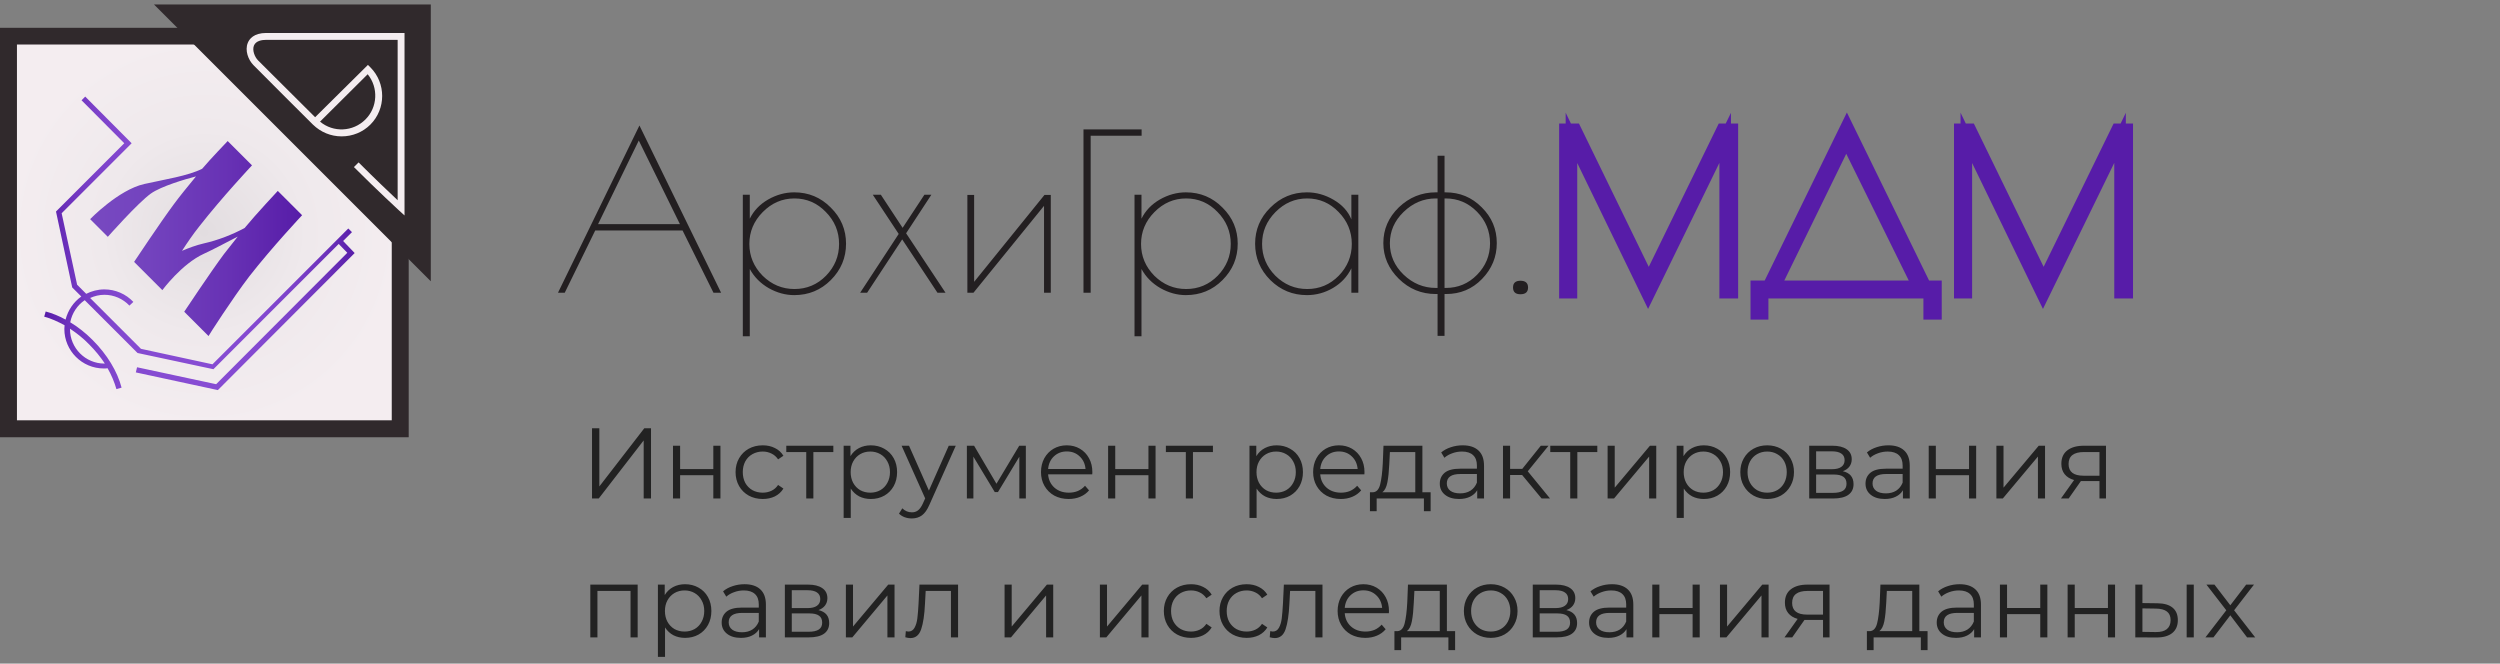 <svg width="324" height="86" viewBox="0 0 324 86" fill="none" xmlns="http://www.w3.org/2000/svg">
<rect x="0" y="0" width="324" height="86" fill="#808080" stroke="none"/>
<path d="M82.871 16.264L93.453 37.937H92.465L88.458 29.866H77.142L73.191 37.937H72.316L82.871 16.264ZM82.786 18.211L77.509 29.048H88.12L82.786 18.211ZM96.27 43.581V25.238H97.173V28.342C97.681 27.308 98.471 26.48 99.544 25.859C100.635 25.238 101.764 24.928 102.93 24.928C104.793 24.928 106.373 25.586 107.671 26.903C108.988 28.201 109.647 29.763 109.647 31.587C109.647 33.412 108.988 34.983 107.671 36.3C106.373 37.598 104.793 38.247 102.93 38.247C101.801 38.247 100.701 37.946 99.628 37.344C98.556 36.724 97.738 35.896 97.173 34.861V43.581H96.27ZM97.117 31.616C97.117 33.196 97.691 34.569 98.838 35.736C100.005 36.883 101.378 37.457 102.958 37.457C104.558 37.457 105.922 36.883 107.05 35.736C108.179 34.569 108.744 33.196 108.744 31.616C108.744 30.017 108.17 28.634 107.022 27.467C105.893 26.301 104.539 25.718 102.958 25.718C101.378 25.718 100.005 26.31 98.838 27.496C97.691 28.662 97.117 30.035 97.117 31.616ZM117.432 30.233L122.539 37.937H121.495L116.924 31.023L112.38 37.937H111.477L116.472 30.318L113.114 25.238H114.158L116.98 29.527L119.802 25.238H120.705L117.432 30.233ZM136.18 25.266V37.937H135.306V26.677L126.162 37.937H125.372V25.266H126.247V36.526L135.362 25.266H136.18ZM147.954 17.59H141.35V37.937H140.419V16.772H147.954V17.59ZM147.033 43.581V25.238H147.936V28.342C148.444 27.308 149.234 26.48 150.307 25.859C151.398 25.238 152.527 24.928 153.693 24.928C155.556 24.928 157.136 25.586 158.434 26.903C159.751 28.201 160.409 29.763 160.409 31.587C160.409 33.412 159.751 34.983 158.434 36.3C157.136 37.598 155.556 38.247 153.693 38.247C152.564 38.247 151.464 37.946 150.391 37.344C149.319 36.724 148.501 35.896 147.936 34.861V43.581H147.033ZM147.88 31.616C147.88 33.196 148.454 34.569 149.601 35.736C150.768 36.883 152.141 37.457 153.721 37.457C155.32 37.457 156.684 36.883 157.813 35.736C158.942 34.569 159.506 33.196 159.506 31.616C159.506 30.017 158.933 28.634 157.785 27.467C156.656 26.301 155.302 25.718 153.721 25.718C152.141 25.718 150.768 26.31 149.601 27.496C148.454 28.662 147.88 30.035 147.88 31.616ZM176.04 25.238V37.937H175.137V34.776C174.61 35.849 173.82 36.695 172.766 37.316C171.713 37.937 170.584 38.247 169.38 38.247C167.536 38.247 165.956 37.598 164.639 36.3C163.322 34.983 162.663 33.412 162.663 31.587C162.663 29.763 163.322 28.201 164.639 26.903C165.956 25.586 167.536 24.928 169.38 24.928C170.584 24.928 171.731 25.247 172.823 25.887C173.933 26.527 174.704 27.373 175.137 28.427V25.238H176.04ZM163.566 31.616C163.566 33.196 164.14 34.569 165.288 35.736C166.454 36.883 167.828 37.457 169.408 37.457C171.007 37.457 172.371 36.883 173.5 35.736C174.629 34.569 175.193 33.196 175.193 31.616C175.193 30.017 174.619 28.634 173.472 27.467C172.343 26.301 170.988 25.718 169.408 25.718C167.828 25.718 166.454 26.31 165.288 27.496C164.14 28.662 163.566 30.035 163.566 31.616ZM186.308 20.187H187.211V24.928H187.352C189.196 24.928 190.757 25.577 192.037 26.875C193.335 28.154 193.984 29.697 193.984 31.503C193.984 33.29 193.344 34.842 192.065 36.159C190.804 37.457 189.252 38.106 187.409 38.106H187.211V43.525H186.308V38.106H186.082C184.22 38.106 182.621 37.448 181.285 36.131C179.949 34.814 179.281 33.271 179.281 31.503C179.281 29.716 179.949 28.173 181.285 26.875C182.639 25.577 184.238 24.928 186.082 24.928H186.308V20.187ZM186.308 25.718H186.082C184.502 25.718 183.11 26.301 181.906 27.467C180.72 28.615 180.128 29.97 180.128 31.531C180.128 33.093 180.72 34.447 181.906 35.595C183.11 36.742 184.502 37.316 186.082 37.316H186.308V25.718ZM187.211 25.718V37.316H187.38C188.961 37.316 190.306 36.752 191.416 35.623C192.545 34.475 193.109 33.111 193.109 31.531C193.109 29.951 192.545 28.587 191.416 27.439C190.287 26.292 188.932 25.718 187.352 25.718H187.211ZM197.048 38.135C196.408 38.135 196.089 37.843 196.089 37.26C196.089 36.676 196.408 36.385 197.048 36.385C197.707 36.385 198.036 36.676 198.036 37.26C198.036 37.843 197.707 38.135 197.048 38.135Z" fill="#231F21"/>
<path d="M224.514 16.764V37.929H223.583V17.865L213.593 38.325L203.659 17.865V37.929H202.813V16.764H204.167L213.677 36.293L223.216 16.764H224.514ZM227.617 40.667V37.111H229.169L239.356 16.285L249.544 37.111H250.898V40.667H250.023V37.929H228.435V40.667H227.617ZM239.271 18.232L230.044 37.111H248.584L239.271 18.232ZM275.69 16.764V37.929H274.759V17.865L264.769 38.325L254.836 17.865V37.929H253.989V16.764H255.344L264.854 36.293L274.392 16.764H275.69Z" fill="#571CA8"/>
<path d="M224.514 16.764H225.264V16.014H224.514V16.764ZM224.514 37.929V38.679H225.264V37.929H224.514ZM223.583 37.929H222.833V38.679H223.583V37.929ZM223.583 17.865H224.333V14.62L222.909 17.536L223.583 17.865ZM213.593 38.325L212.918 38.652L213.591 40.038L214.267 38.654L213.593 38.325ZM203.659 17.865L204.334 17.538L202.909 14.603V17.865H203.659ZM203.659 37.929V38.679H204.409V37.929H203.659ZM202.813 37.929H202.063V38.679H202.813V37.929ZM202.813 16.764V16.014H202.063V16.764H202.813ZM204.167 16.764L204.842 16.436L204.636 16.014H204.167V16.764ZM213.677 36.293L213.003 36.621L213.676 38.004L214.351 36.622L213.677 36.293ZM223.216 16.764V16.014H222.747L222.542 16.435L223.216 16.764ZM223.764 16.764V37.929H225.264V16.764H223.764ZM224.514 37.179H223.583V38.679H224.514V37.179ZM224.333 37.929V17.865H222.833V37.929H224.333ZM222.909 17.536L212.919 37.995L214.267 38.654L224.257 18.194L222.909 17.536ZM214.268 37.997L204.334 17.538L202.985 18.193L212.918 38.652L214.268 37.997ZM202.909 17.865V37.929H204.409V17.865H202.909ZM203.659 37.179H202.813V38.679H203.659V37.179ZM203.563 37.929V16.764H202.063V37.929H203.563ZM202.813 17.514H204.167V16.014H202.813V17.514ZM203.493 17.093L213.003 36.621L214.352 35.964L204.842 16.436L203.493 17.093ZM214.351 36.622L223.89 17.094L222.542 16.435L213.004 35.964L214.351 36.622ZM223.216 17.514H224.514V16.014H223.216V17.514ZM227.617 40.667H226.867V41.417H227.617V40.667ZM227.617 37.111V36.361H226.867V37.111H227.617ZM229.169 37.111V37.861H229.637L229.842 37.441L229.169 37.111ZM239.356 16.285L240.03 15.955L239.356 14.578L238.682 15.955L239.356 16.285ZM249.544 37.111L248.87 37.441L249.076 37.861H249.544V37.111ZM250.898 37.111H251.648V36.361H250.898V37.111ZM250.898 40.667V41.417H251.648V40.667H250.898ZM250.023 40.667H249.273V41.417H250.023V40.667ZM250.023 37.929H250.773V37.179H250.023V37.929ZM228.435 37.929V37.179H227.685V37.929H228.435ZM228.435 40.667V41.417H229.185V40.667H228.435ZM239.271 18.232L239.944 17.9L239.268 16.53L238.598 17.902L239.271 18.232ZM230.044 37.111L229.37 36.782L228.842 37.861H230.044V37.111ZM248.584 37.111V37.861H249.79L249.257 36.779L248.584 37.111ZM228.367 40.667V37.111H226.867V40.667H228.367ZM227.617 37.861H229.169V36.361H227.617V37.861ZM229.842 37.441L240.03 16.614L238.682 15.955L228.495 36.782L229.842 37.441ZM238.682 16.614L248.87 37.441L250.217 36.782L240.03 15.955L238.682 16.614ZM249.544 37.861H250.898V36.361H249.544V37.861ZM250.148 37.111V40.667H251.648V37.111H250.148ZM250.898 39.917H250.023V41.417H250.898V39.917ZM250.773 40.667V37.929H249.273V40.667H250.773ZM250.023 37.179H228.435V38.679H250.023V37.179ZM227.685 37.929V40.667H229.185V37.929H227.685ZM228.435 39.917H227.617V41.417H228.435V39.917ZM238.598 17.902L229.37 36.782L230.717 37.44L239.945 18.561L238.598 17.902ZM230.044 37.861H248.584V36.361H230.044V37.861ZM249.257 36.779L239.944 17.9L238.599 18.564L247.911 37.443L249.257 36.779ZM275.69 16.764H276.44V16.014H275.69V16.764ZM275.69 37.929V38.679H276.44V37.929H275.69ZM274.759 37.929H274.009V38.679H274.759V37.929ZM274.759 17.865H275.509V14.62L274.085 17.536L274.759 17.865ZM264.769 38.325L264.094 38.652L264.767 40.038L265.443 38.654L264.769 38.325ZM254.836 17.865L255.51 17.538L254.086 14.603V17.865H254.836ZM254.836 37.929V38.679H255.586V37.929H254.836ZM253.989 37.929H253.239V38.679H253.989V37.929ZM253.989 16.764V16.014H253.239V16.764H253.989ZM255.344 16.764L256.018 16.436L255.813 16.014H255.344V16.764ZM264.854 36.293L264.18 36.621L264.853 38.004L265.528 36.622L264.854 36.293ZM274.392 16.764V16.014H273.924L273.718 16.435L274.392 16.764ZM274.94 16.764V37.929H276.44V16.764H274.94ZM275.69 37.179H274.759V38.679H275.69V37.179ZM275.509 37.929V17.865H274.009V37.929H275.509ZM274.085 17.536L264.095 37.995L265.443 38.654L275.433 18.194L274.085 17.536ZM265.444 37.997L255.51 17.538L254.161 18.193L264.094 38.652L265.444 37.997ZM254.086 17.865V37.929H255.586V17.865H254.086ZM254.836 37.179H253.989V38.679H254.836V37.179ZM254.739 37.929V16.764H253.239V37.929H254.739ZM253.989 17.514H255.344V16.014H253.989V17.514ZM254.669 17.093L264.18 36.621L265.528 35.964L256.018 16.436L254.669 17.093ZM265.528 36.622L275.066 17.094L273.718 16.435L264.18 35.964L265.528 36.622ZM274.392 17.514H275.69V16.014H274.392V17.514Z" fill="#571CA8"/>
<path d="M51.853 4.687H1.082V55.553H51.853V4.687Z" fill="url(#paint0_radial)"/>
<path d="M50.771 5.769V54.471H2.196V5.769H50.771ZM52.968 3.604H0V56.667H52.968V3.604Z" fill="#30292C"/>
<path d="M19.958 0.581L55.832 36.455V0.581H19.958Z" fill="#30292C"/>
<path d="M52.426 27.924L51.694 27.255C51.663 27.223 48.989 24.772 45.869 21.653L46.474 21.048C48.607 23.181 50.517 24.995 51.535 25.95V5.164H34.505C33.932 5.164 33.168 5.292 32.914 5.896C32.659 6.501 33.009 7.392 33.455 7.838C34.251 8.634 39.471 13.822 40.84 15.191L47.684 8.411L48.002 8.729C50.039 10.767 50.039 14.109 48.002 16.146C47.015 17.133 45.678 17.674 44.278 17.674C42.877 17.674 41.572 17.133 40.553 16.146C40.49 16.082 33.741 9.366 32.85 8.443C32.182 7.774 31.704 6.533 32.118 5.546C32.309 5.069 32.882 4.273 34.505 4.273H52.426V27.924ZM41.476 15.764C43.195 17.197 45.742 17.101 47.365 15.478C48.957 13.886 49.052 11.339 47.652 9.621L41.476 15.764Z" fill="#F4EDF0"/>
<path d="M32.309 35.818C35.237 32.062 39.153 27.892 39.153 27.892L36.001 24.741C36.001 24.741 33.168 27.765 31.704 29.547C30.113 30.407 28.235 31.139 26.388 31.552C25.433 31.775 24.478 32.126 23.587 32.508C24.287 31.425 25.051 30.311 25.815 29.356C28.744 25.6 32.659 21.43 32.659 21.43L29.508 18.279C29.508 18.279 27.216 20.666 26.197 21.876C24.351 22.799 21.391 23.244 18.685 23.849C15.343 24.613 11.682 28.401 11.682 28.401L13.974 30.693C13.974 30.693 17.826 26.332 19.544 25.091C20.881 24.136 24.033 23.213 25.401 22.863C24.351 24.136 23.237 25.505 22.537 26.459C20.85 28.72 17.38 33.94 17.38 33.94L18.749 35.309L20.499 37.059L21.041 37.6C21.041 37.6 23.555 34.194 26.42 32.889C27.407 32.444 29.221 31.489 30.813 30.661C30.144 31.489 29.508 32.316 29.03 32.921C27.343 35.181 23.874 40.402 23.874 40.402L27.025 43.553C26.993 43.553 30.113 38.683 32.309 35.818Z" fill="url(#paint1_linear)"/>
<path d="M44.468 31.234L45.614 30.088L45.137 29.611L27.534 47.214L18.271 45.208L11.682 38.619C12.255 38.364 12.86 38.205 13.528 38.205C14.77 38.205 15.916 38.715 16.775 39.606L17.284 39.128C16.329 38.11 14.961 37.505 13.528 37.505C12.669 37.505 11.873 37.728 11.173 38.078L9.995 36.9L7.99 27.637L17.061 18.565L11.045 12.517L10.568 12.995L16.107 18.565L7.257 27.415L9.358 37.25L10.536 38.428C9.549 39.128 8.817 40.179 8.499 41.42C7.639 40.943 6.78 40.593 5.92 40.37L5.729 41.038C6.589 41.261 7.48 41.675 8.371 42.152C8.371 42.312 8.34 42.471 8.34 42.63C8.34 45.463 10.632 47.755 13.464 47.755C13.624 47.755 13.783 47.755 13.942 47.723C14.451 48.614 14.833 49.537 15.088 50.429L15.756 50.238C15.215 48.137 13.878 45.94 12 44.062C11.109 43.171 10.122 42.375 9.104 41.77C9.326 40.593 10.027 39.542 10.982 38.906L17.762 45.686L17.825 45.749L27.661 47.85L43.895 31.616L45.01 32.762L28.012 49.792L17.762 47.596L17.603 48.264L28.234 50.556L45.964 32.794L44.468 31.234ZM11.555 44.635C12.35 45.431 13.019 46.259 13.592 47.118C13.56 47.118 13.56 47.118 13.528 47.118C11.077 47.118 9.072 45.113 9.072 42.662C9.072 42.63 9.072 42.63 9.072 42.598C9.931 43.171 10.791 43.84 11.555 44.635Z" fill="url(#paint2_linear)"/>
<path d="M76.726 55.504H77.675V63.044L83.499 55.504H84.37V64.604H83.421V57.077L77.597 64.604H76.726V55.504ZM87.22 57.766H88.143V60.795H92.446V57.766H93.369V64.604H92.446V61.588H88.143V64.604H87.22V57.766ZM98.852 64.669C98.176 64.669 97.57 64.521 97.032 64.227C96.504 63.932 96.088 63.52 95.784 62.992C95.481 62.454 95.329 61.852 95.329 61.185C95.329 60.517 95.481 59.919 95.784 59.391C96.088 58.862 96.504 58.45 97.032 58.156C97.57 57.861 98.176 57.714 98.852 57.714C99.442 57.714 99.966 57.831 100.425 58.065C100.893 58.29 101.262 58.624 101.53 59.066L100.841 59.534C100.616 59.196 100.33 58.944 99.983 58.78C99.636 58.606 99.26 58.52 98.852 58.52C98.358 58.52 97.912 58.632 97.513 58.858C97.123 59.074 96.816 59.386 96.59 59.794C96.374 60.201 96.265 60.665 96.265 61.185C96.265 61.713 96.374 62.181 96.59 62.589C96.816 62.987 97.123 63.299 97.513 63.525C97.912 63.741 98.358 63.85 98.852 63.85C99.26 63.85 99.636 63.767 99.983 63.603C100.33 63.438 100.616 63.187 100.841 62.849L101.53 63.317C101.262 63.759 100.893 64.097 100.425 64.331C99.957 64.556 99.433 64.669 98.852 64.669ZM108 58.585H105.413V64.604H104.49V58.585H101.903V57.766H108V58.585ZM112.858 57.714C113.499 57.714 114.08 57.861 114.6 58.156C115.12 58.442 115.527 58.849 115.822 59.378C116.117 59.906 116.264 60.509 116.264 61.185C116.264 61.869 116.117 62.476 115.822 63.005C115.527 63.533 115.12 63.945 114.6 64.24C114.089 64.526 113.508 64.669 112.858 64.669C112.303 64.669 111.801 64.556 111.35 64.331C110.908 64.097 110.544 63.759 110.258 63.317V67.126H109.335V57.766H110.219V59.118C110.496 58.667 110.86 58.32 111.311 58.078C111.77 57.835 112.286 57.714 112.858 57.714ZM112.793 63.85C113.27 63.85 113.703 63.741 114.093 63.525C114.483 63.299 114.786 62.983 115.003 62.576C115.228 62.168 115.341 61.705 115.341 61.185C115.341 60.665 115.228 60.205 115.003 59.807C114.786 59.399 114.483 59.083 114.093 58.858C113.703 58.632 113.27 58.52 112.793 58.52C112.308 58.52 111.87 58.632 111.48 58.858C111.099 59.083 110.795 59.399 110.57 59.807C110.353 60.205 110.245 60.665 110.245 61.185C110.245 61.705 110.353 62.168 110.57 62.576C110.795 62.983 111.099 63.299 111.48 63.525C111.87 63.741 112.308 63.85 112.793 63.85ZM123.868 57.766L120.449 65.423C120.171 66.064 119.851 66.519 119.487 66.788C119.123 67.056 118.685 67.191 118.174 67.191C117.844 67.191 117.537 67.139 117.251 67.035C116.965 66.931 116.718 66.775 116.51 66.567L116.939 65.878C117.285 66.224 117.701 66.398 118.187 66.398C118.499 66.398 118.763 66.311 118.98 66.138C119.205 65.964 119.413 65.67 119.604 65.254L119.903 64.591L116.848 57.766H117.81L120.384 63.577L122.958 57.766H123.868ZM132.95 57.766V64.604H132.105V59.196L129.336 63.772H128.92L126.151 59.183V64.604H125.306V57.766H126.242L129.141 62.693L132.092 57.766H132.95ZM141.556 61.471H135.836C135.888 62.181 136.161 62.758 136.655 63.2C137.149 63.633 137.773 63.85 138.527 63.85C138.952 63.85 139.342 63.776 139.697 63.629C140.053 63.473 140.36 63.247 140.62 62.953L141.14 63.551C140.837 63.915 140.456 64.192 139.996 64.383C139.546 64.573 139.047 64.669 138.501 64.669C137.799 64.669 137.175 64.521 136.629 64.227C136.092 63.923 135.672 63.507 135.368 62.979C135.065 62.45 134.913 61.852 134.913 61.185C134.913 60.517 135.056 59.919 135.342 59.391C135.637 58.862 136.036 58.45 136.538 58.156C137.05 57.861 137.622 57.714 138.254 57.714C138.887 57.714 139.455 57.861 139.957 58.156C140.46 58.45 140.854 58.862 141.14 59.391C141.426 59.911 141.569 60.509 141.569 61.185L141.556 61.471ZM138.254 58.507C137.596 58.507 137.041 58.719 136.59 59.144C136.148 59.56 135.897 60.106 135.836 60.782H140.685C140.625 60.106 140.369 59.56 139.918 59.144C139.476 58.719 138.922 58.507 138.254 58.507ZM143.612 57.766H144.535V60.795H148.838V57.766H149.761V64.604H148.838V61.588H144.535V64.604H143.612V57.766ZM157.195 58.585H154.608V64.604H153.685V58.585H151.098V57.766H157.195V58.585ZM165.455 57.714C166.096 57.714 166.677 57.861 167.197 58.156C167.717 58.442 168.124 58.849 168.419 59.378C168.713 59.906 168.861 60.509 168.861 61.185C168.861 61.869 168.713 62.476 168.419 63.005C168.124 63.533 167.717 63.945 167.197 64.24C166.685 64.526 166.105 64.669 165.455 64.669C164.9 64.669 164.397 64.556 163.947 64.331C163.505 64.097 163.141 63.759 162.855 63.317V67.126H161.932V57.766H162.816V59.118C163.093 58.667 163.457 58.32 163.908 58.078C164.367 57.835 164.883 57.714 165.455 57.714ZM165.39 63.85C165.866 63.85 166.3 63.741 166.69 63.525C167.08 63.299 167.383 62.983 167.6 62.576C167.825 62.168 167.938 61.705 167.938 61.185C167.938 60.665 167.825 60.205 167.6 59.807C167.383 59.399 167.08 59.083 166.69 58.858C166.3 58.632 165.866 58.52 165.39 58.52C164.904 58.52 164.467 58.632 164.077 58.858C163.695 59.083 163.392 59.399 163.167 59.807C162.95 60.205 162.842 60.665 162.842 61.185C162.842 61.705 162.95 62.168 163.167 62.576C163.392 62.983 163.695 63.299 164.077 63.525C164.467 63.741 164.904 63.85 165.39 63.85ZM176.824 61.471H171.104C171.156 62.181 171.429 62.758 171.923 63.2C172.417 63.633 173.041 63.85 173.795 63.85C174.219 63.85 174.609 63.776 174.965 63.629C175.32 63.473 175.628 63.247 175.888 62.953L176.408 63.551C176.104 63.915 175.723 64.192 175.264 64.383C174.813 64.573 174.315 64.669 173.769 64.669C173.067 64.669 172.443 64.521 171.897 64.227C171.359 63.923 170.939 63.507 170.636 62.979C170.332 62.45 170.181 61.852 170.181 61.185C170.181 60.517 170.324 59.919 170.61 59.391C170.904 58.862 171.303 58.45 171.806 58.156C172.317 57.861 172.889 57.714 173.522 57.714C174.154 57.714 174.722 57.861 175.225 58.156C175.727 58.45 176.122 58.862 176.408 59.391C176.694 59.911 176.837 60.509 176.837 61.185L176.824 61.471ZM173.522 58.507C172.863 58.507 172.308 58.719 171.858 59.144C171.416 59.56 171.164 60.106 171.104 60.782H175.953C175.892 60.106 175.636 59.56 175.186 59.144C174.744 58.719 174.189 58.507 173.522 58.507ZM185.409 63.798V66.255H184.538V64.604H178.415V66.255H177.544V63.798H177.934C178.394 63.772 178.706 63.434 178.87 62.784C179.035 62.134 179.148 61.224 179.208 60.054L179.299 57.766H184.343V63.798H185.409ZM180.053 60.106C180.01 61.076 179.928 61.878 179.806 62.511C179.685 63.135 179.468 63.564 179.156 63.798H183.42V58.585H180.131L180.053 60.106ZM189.561 57.714C190.454 57.714 191.138 57.939 191.615 58.39C192.092 58.832 192.33 59.49 192.33 60.366V64.604H191.446V63.538C191.238 63.893 190.93 64.17 190.523 64.37C190.124 64.569 189.648 64.669 189.093 64.669C188.33 64.669 187.724 64.487 187.273 64.123C186.822 63.759 186.597 63.278 186.597 62.68C186.597 62.099 186.805 61.631 187.221 61.276C187.646 60.92 188.317 60.743 189.236 60.743H191.407V60.327C191.407 59.737 191.242 59.291 190.913 58.988C190.584 58.676 190.103 58.52 189.47 58.52C189.037 58.52 188.621 58.593 188.222 58.741C187.823 58.879 187.481 59.074 187.195 59.326L186.779 58.637C187.126 58.342 187.542 58.117 188.027 57.961C188.512 57.796 189.024 57.714 189.561 57.714ZM189.236 63.941C189.756 63.941 190.202 63.824 190.575 63.59C190.948 63.347 191.225 63 191.407 62.55V61.432H189.262C188.092 61.432 187.507 61.839 187.507 62.654C187.507 63.052 187.659 63.369 187.962 63.603C188.265 63.828 188.69 63.941 189.236 63.941ZM197.27 61.562H195.71V64.604H194.787V57.766H195.71V60.769H197.283L199.688 57.766H200.689L197.998 61.081L200.884 64.604H199.792L197.27 61.562ZM207.011 58.585H204.424V64.604H203.501V58.585H200.914V57.766H207.011V58.585ZM208.346 57.766H209.269V63.2L213.832 57.766H214.651V64.604H213.728V59.17L209.178 64.604H208.346V57.766ZM220.819 57.714C221.46 57.714 222.041 57.861 222.561 58.156C223.081 58.442 223.488 58.849 223.783 59.378C224.078 59.906 224.225 60.509 224.225 61.185C224.225 61.869 224.078 62.476 223.783 63.005C223.488 63.533 223.081 63.945 222.561 64.24C222.05 64.526 221.469 64.669 220.819 64.669C220.264 64.669 219.762 64.556 219.311 64.331C218.869 64.097 218.505 63.759 218.219 63.317V67.126H217.296V57.766H218.18V59.118C218.457 58.667 218.821 58.32 219.272 58.078C219.731 57.835 220.247 57.714 220.819 57.714ZM220.754 63.85C221.231 63.85 221.664 63.741 222.054 63.525C222.444 63.299 222.747 62.983 222.964 62.576C223.189 62.168 223.302 61.705 223.302 61.185C223.302 60.665 223.189 60.205 222.964 59.807C222.747 59.399 222.444 59.083 222.054 58.858C221.664 58.632 221.231 58.52 220.754 58.52C220.269 58.52 219.831 58.632 219.441 58.858C219.06 59.083 218.756 59.399 218.531 59.807C218.314 60.205 218.206 60.665 218.206 61.185C218.206 61.705 218.314 62.168 218.531 62.576C218.756 62.983 219.06 63.299 219.441 63.525C219.831 63.741 220.269 63.85 220.754 63.85ZM229.029 64.669C228.37 64.669 227.777 64.521 227.248 64.227C226.719 63.923 226.303 63.507 226 62.979C225.697 62.45 225.545 61.852 225.545 61.185C225.545 60.517 225.697 59.919 226 59.391C226.303 58.862 226.719 58.45 227.248 58.156C227.777 57.861 228.37 57.714 229.029 57.714C229.688 57.714 230.281 57.861 230.81 58.156C231.339 58.45 231.75 58.862 232.045 59.391C232.348 59.919 232.5 60.517 232.5 61.185C232.5 61.852 232.348 62.45 232.045 62.979C231.75 63.507 231.339 63.923 230.81 64.227C230.281 64.521 229.688 64.669 229.029 64.669ZM229.029 63.85C229.514 63.85 229.948 63.741 230.329 63.525C230.719 63.299 231.022 62.983 231.239 62.576C231.456 62.168 231.564 61.705 231.564 61.185C231.564 60.665 231.456 60.201 231.239 59.794C231.022 59.386 230.719 59.074 230.329 58.858C229.948 58.632 229.514 58.52 229.029 58.52C228.544 58.52 228.106 58.632 227.716 58.858C227.335 59.074 227.031 59.386 226.806 59.794C226.589 60.201 226.481 60.665 226.481 61.185C226.481 61.705 226.589 62.168 226.806 62.576C227.031 62.983 227.335 63.299 227.716 63.525C228.106 63.741 228.544 63.85 229.029 63.85ZM238.828 61.068C239.755 61.284 240.219 61.843 240.219 62.745C240.219 63.343 239.998 63.802 239.556 64.123C239.114 64.443 238.455 64.604 237.58 64.604H234.473V57.766H237.489C238.269 57.766 238.88 57.917 239.322 58.221C239.764 58.524 239.985 58.957 239.985 59.521C239.985 59.893 239.881 60.214 239.673 60.483C239.473 60.743 239.192 60.938 238.828 61.068ZM235.37 60.808H237.424C237.952 60.808 238.355 60.708 238.633 60.509C238.919 60.309 239.062 60.019 239.062 59.638C239.062 59.256 238.919 58.97 238.633 58.78C238.355 58.589 237.952 58.494 237.424 58.494H235.37V60.808ZM237.541 63.876C238.13 63.876 238.572 63.78 238.867 63.59C239.161 63.399 239.309 63.1 239.309 62.693C239.309 62.285 239.174 61.986 238.906 61.796C238.637 61.596 238.212 61.497 237.632 61.497H235.37V63.876H237.541ZM244.735 57.714C245.628 57.714 246.312 57.939 246.789 58.39C247.266 58.832 247.504 59.49 247.504 60.366V64.604H246.62V63.538C246.412 63.893 246.104 64.17 245.697 64.37C245.298 64.569 244.822 64.669 244.267 64.669C243.504 64.669 242.898 64.487 242.447 64.123C241.996 63.759 241.771 63.278 241.771 62.68C241.771 62.099 241.979 61.631 242.395 61.276C242.82 60.92 243.491 60.743 244.41 60.743H246.581V60.327C246.581 59.737 246.416 59.291 246.087 58.988C245.758 58.676 245.277 58.52 244.644 58.52C244.211 58.52 243.795 58.593 243.396 58.741C242.997 58.879 242.655 59.074 242.369 59.326L241.953 58.637C242.3 58.342 242.716 58.117 243.201 57.961C243.686 57.796 244.198 57.714 244.735 57.714ZM244.41 63.941C244.93 63.941 245.376 63.824 245.749 63.59C246.122 63.347 246.399 63 246.581 62.55V61.432H244.436C243.266 61.432 242.681 61.839 242.681 62.654C242.681 63.052 242.833 63.369 243.136 63.603C243.439 63.828 243.864 63.941 244.41 63.941ZM249.961 57.766H250.884V60.795H255.187V57.766H256.11V64.604H255.187V61.588H250.884V64.604H249.961V57.766ZM258.733 57.766H259.656V63.2L264.219 57.766H265.038V64.604H264.115V59.17L259.565 64.604H258.733V57.766ZM272.936 57.766V64.604H272.091V62.342H269.946H269.686L268.1 64.604H267.099L268.802 62.212C268.273 62.064 267.866 61.813 267.58 61.458C267.294 61.102 267.151 60.652 267.151 60.106C267.151 59.343 267.411 58.762 267.931 58.364C268.451 57.965 269.161 57.766 270.063 57.766H272.936ZM268.087 60.132C268.087 61.146 268.732 61.653 270.024 61.653H272.091V58.585H270.089C268.754 58.585 268.087 59.1 268.087 60.132ZM82.641 75.766V82.604H81.718V76.585H77.428V82.604H76.505V75.766H82.641ZM88.788 75.714C89.429 75.714 90.01 75.861 90.53 76.156C91.05 76.442 91.457 76.849 91.752 77.378C92.046 77.906 92.194 78.509 92.194 79.185C92.194 79.869 92.046 80.476 91.752 81.005C91.457 81.533 91.05 81.945 90.53 82.24C90.018 82.526 89.438 82.669 88.788 82.669C88.233 82.669 87.73 82.556 87.28 82.331C86.838 82.097 86.474 81.759 86.188 81.317V85.126H85.265V75.766H86.149V77.118C86.426 76.667 86.79 76.32 87.241 76.078C87.7 75.835 88.216 75.714 88.788 75.714ZM88.723 81.85C89.199 81.85 89.633 81.741 90.023 81.525C90.413 81.299 90.716 80.983 90.933 80.576C91.158 80.168 91.271 79.705 91.271 79.185C91.271 78.665 91.158 78.205 90.933 77.807C90.716 77.399 90.413 77.083 90.023 76.858C89.633 76.632 89.199 76.52 88.723 76.52C88.237 76.52 87.8 76.632 87.41 76.858C87.028 77.083 86.725 77.399 86.5 77.807C86.283 78.205 86.175 78.665 86.175 79.185C86.175 79.705 86.283 80.168 86.5 80.576C86.725 80.983 87.028 81.299 87.41 81.525C87.8 81.741 88.237 81.85 88.723 81.85ZM96.492 75.714C97.384 75.714 98.069 75.939 98.546 76.39C99.022 76.832 99.261 77.49 99.261 78.366V82.604H98.377V81.538C98.169 81.893 97.861 82.17 97.454 82.37C97.055 82.569 96.578 82.669 96.024 82.669C95.261 82.669 94.654 82.487 94.204 82.123C93.753 81.759 93.528 81.278 93.528 80.68C93.528 80.099 93.736 79.631 94.152 79.276C94.576 78.92 95.248 78.743 96.167 78.743H98.338V78.327C98.338 77.737 98.173 77.291 97.844 76.988C97.514 76.676 97.033 76.52 96.401 76.52C95.967 76.52 95.551 76.593 95.153 76.741C94.754 76.879 94.412 77.074 94.126 77.326L93.71 76.637C94.056 76.342 94.472 76.117 94.958 75.961C95.443 75.796 95.954 75.714 96.492 75.714ZM96.167 81.941C96.687 81.941 97.133 81.824 97.506 81.59C97.878 81.347 98.156 81 98.338 80.55V79.432H96.193C95.023 79.432 94.438 79.839 94.438 80.654C94.438 81.052 94.589 81.369 94.893 81.603C95.196 81.828 95.621 81.941 96.167 81.941ZM106.073 79.068C107 79.284 107.464 79.843 107.464 80.745C107.464 81.343 107.243 81.802 106.801 82.123C106.359 82.443 105.7 82.604 104.825 82.604H101.718V75.766H104.734C105.514 75.766 106.125 75.917 106.567 76.221C107.009 76.524 107.23 76.957 107.23 77.521C107.23 77.893 107.126 78.214 106.918 78.483C106.718 78.743 106.437 78.938 106.073 79.068ZM102.615 78.808H104.669C105.197 78.808 105.6 78.708 105.878 78.509C106.164 78.309 106.307 78.019 106.307 77.638C106.307 77.256 106.164 76.97 105.878 76.78C105.6 76.589 105.197 76.494 104.669 76.494H102.615V78.808ZM104.786 81.876C105.375 81.876 105.817 81.78 106.112 81.59C106.406 81.399 106.554 81.1 106.554 80.693C106.554 80.285 106.419 79.986 106.151 79.796C105.882 79.596 105.457 79.497 104.877 79.497H102.615V81.876H104.786ZM109.627 75.766H110.55V81.2L115.113 75.766H115.932V82.604H115.009V77.17L110.459 82.604H109.627V75.766ZM124.167 75.766V82.604H123.244V76.585H119.968L119.877 78.275C119.808 79.696 119.643 80.788 119.383 81.551C119.123 82.313 118.659 82.695 117.992 82.695C117.81 82.695 117.589 82.66 117.329 82.591L117.394 81.798C117.55 81.832 117.658 81.85 117.719 81.85C118.074 81.85 118.343 81.685 118.525 81.356C118.707 81.026 118.828 80.619 118.889 80.134C118.95 79.648 119.002 79.007 119.045 78.21L119.162 75.766H124.167ZM130.193 75.766H131.116V81.2L135.679 75.766H136.498V82.604H135.575V77.17L131.025 82.604H130.193V75.766ZM142.546 75.766H143.469V81.2L148.032 75.766H148.851V82.604H147.928V77.17L143.378 82.604H142.546V75.766ZM154.356 82.669C153.68 82.669 153.073 82.521 152.536 82.227C152.007 81.932 151.591 81.52 151.288 80.992C150.985 80.454 150.833 79.852 150.833 79.185C150.833 78.517 150.985 77.919 151.288 77.391C151.591 76.862 152.007 76.45 152.536 76.156C153.073 75.861 153.68 75.714 154.356 75.714C154.945 75.714 155.47 75.831 155.929 76.065C156.397 76.29 156.765 76.624 157.034 77.066L156.345 77.534C156.12 77.196 155.834 76.944 155.487 76.78C155.14 76.606 154.763 76.52 154.356 76.52C153.862 76.52 153.416 76.632 153.017 76.858C152.627 77.074 152.319 77.386 152.094 77.794C151.877 78.201 151.769 78.665 151.769 79.185C151.769 79.713 151.877 80.181 152.094 80.589C152.319 80.987 152.627 81.299 153.017 81.525C153.416 81.741 153.862 81.85 154.356 81.85C154.763 81.85 155.14 81.767 155.487 81.603C155.834 81.438 156.12 81.187 156.345 80.849L157.034 81.317C156.765 81.759 156.397 82.097 155.929 82.331C155.461 82.556 154.937 82.669 154.356 82.669ZM161.567 82.669C160.891 82.669 160.284 82.521 159.747 82.227C159.218 81.932 158.802 81.52 158.499 80.992C158.196 80.454 158.044 79.852 158.044 79.185C158.044 78.517 158.196 77.919 158.499 77.391C158.802 76.862 159.218 76.45 159.747 76.156C160.284 75.861 160.891 75.714 161.567 75.714C162.156 75.714 162.681 75.831 163.14 76.065C163.608 76.29 163.976 76.624 164.245 77.066L163.556 77.534C163.331 77.196 163.045 76.944 162.698 76.78C162.351 76.606 161.974 76.52 161.567 76.52C161.073 76.52 160.627 76.632 160.228 76.858C159.838 77.074 159.53 77.386 159.305 77.794C159.088 78.201 158.98 78.665 158.98 79.185C158.98 79.713 159.088 80.181 159.305 80.589C159.53 80.987 159.838 81.299 160.228 81.525C160.627 81.741 161.073 81.85 161.567 81.85C161.974 81.85 162.351 81.767 162.698 81.603C163.045 81.438 163.331 81.187 163.556 80.849L164.245 81.317C163.976 81.759 163.608 82.097 163.14 82.331C162.672 82.556 162.148 82.669 161.567 82.669ZM171.394 75.766V82.604H170.471V76.585H167.195L167.104 78.275C167.034 79.696 166.87 80.788 166.61 81.551C166.35 82.313 165.886 82.695 165.219 82.695C165.037 82.695 164.816 82.66 164.556 82.591L164.621 81.798C164.777 81.832 164.885 81.85 164.946 81.85C165.301 81.85 165.57 81.685 165.752 81.356C165.934 81.026 166.055 80.619 166.116 80.134C166.176 79.648 166.228 79.007 166.272 78.21L166.389 75.766H171.394ZM179.998 79.471H174.278C174.33 80.181 174.603 80.758 175.097 81.2C175.591 81.633 176.215 81.85 176.969 81.85C177.393 81.85 177.783 81.776 178.139 81.629C178.494 81.473 178.802 81.247 179.062 80.953L179.582 81.551C179.278 81.915 178.897 82.192 178.438 82.383C177.987 82.573 177.489 82.669 176.943 82.669C176.241 82.669 175.617 82.521 175.071 82.227C174.533 81.923 174.113 81.507 173.81 80.979C173.506 80.45 173.355 79.852 173.355 79.185C173.355 78.517 173.498 77.919 173.784 77.391C174.078 76.862 174.477 76.45 174.98 76.156C175.491 75.861 176.063 75.714 176.696 75.714C177.328 75.714 177.896 75.861 178.399 76.156C178.901 76.45 179.296 76.862 179.582 77.391C179.868 77.911 180.011 78.509 180.011 79.185L179.998 79.471ZM176.696 76.507C176.037 76.507 175.482 76.719 175.032 77.144C174.59 77.56 174.338 78.106 174.278 78.782H179.127C179.066 78.106 178.81 77.56 178.36 77.144C177.918 76.719 177.363 76.507 176.696 76.507ZM188.583 81.798V84.255H187.712V82.604H181.589V84.255H180.718V81.798H181.108C181.567 81.772 181.879 81.434 182.044 80.784C182.209 80.134 182.321 79.224 182.382 78.054L182.473 75.766H187.517V81.798H188.583ZM183.227 78.106C183.184 79.076 183.101 79.878 182.98 80.511C182.859 81.135 182.642 81.564 182.33 81.798H186.594V76.585H183.305L183.227 78.106ZM193.203 82.669C192.544 82.669 191.951 82.521 191.422 82.227C190.893 81.923 190.477 81.507 190.174 80.979C189.871 80.45 189.719 79.852 189.719 79.185C189.719 78.517 189.871 77.919 190.174 77.391C190.477 76.862 190.893 76.45 191.422 76.156C191.951 75.861 192.544 75.714 193.203 75.714C193.862 75.714 194.455 75.861 194.984 76.156C195.513 76.45 195.924 76.862 196.219 77.391C196.522 77.919 196.674 78.517 196.674 79.185C196.674 79.852 196.522 80.45 196.219 80.979C195.924 81.507 195.513 81.923 194.984 82.227C194.455 82.521 193.862 82.669 193.203 82.669ZM193.203 81.85C193.688 81.85 194.122 81.741 194.503 81.525C194.893 81.299 195.196 80.983 195.413 80.576C195.63 80.168 195.738 79.705 195.738 79.185C195.738 78.665 195.63 78.201 195.413 77.794C195.196 77.386 194.893 77.074 194.503 76.858C194.122 76.632 193.688 76.52 193.203 76.52C192.718 76.52 192.28 76.632 191.89 76.858C191.509 77.074 191.205 77.386 190.98 77.794C190.763 78.201 190.655 78.665 190.655 79.185C190.655 79.705 190.763 80.168 190.98 80.576C191.205 80.983 191.509 81.299 191.89 81.525C192.28 81.741 192.718 81.85 193.203 81.85ZM203.001 79.068C203.929 79.284 204.392 79.843 204.392 80.745C204.392 81.343 204.171 81.802 203.729 82.123C203.287 82.443 202.629 82.604 201.753 82.604H198.646V75.766H201.662C202.442 75.766 203.053 75.917 203.495 76.221C203.937 76.524 204.158 76.957 204.158 77.521C204.158 77.893 204.054 78.214 203.846 78.483C203.647 78.743 203.365 78.938 203.001 79.068ZM199.543 78.808H201.597C202.126 78.808 202.529 78.708 202.806 78.509C203.092 78.309 203.235 78.019 203.235 77.638C203.235 77.256 203.092 76.97 202.806 76.78C202.529 76.589 202.126 76.494 201.597 76.494H199.543V78.808ZM201.714 81.876C202.304 81.876 202.746 81.78 203.04 81.59C203.335 81.399 203.482 81.1 203.482 80.693C203.482 80.285 203.348 79.986 203.079 79.796C202.811 79.596 202.386 79.497 201.805 79.497H199.543V81.876H201.714ZM208.909 75.714C209.801 75.714 210.486 75.939 210.963 76.39C211.439 76.832 211.678 77.49 211.678 78.366V82.604H210.794V81.538C210.586 81.893 210.278 82.17 209.871 82.37C209.472 82.569 208.995 82.669 208.441 82.669C207.678 82.669 207.071 82.487 206.621 82.123C206.17 81.759 205.945 81.278 205.945 80.68C205.945 80.099 206.153 79.631 206.569 79.276C206.993 78.92 207.665 78.743 208.584 78.743H210.755V78.327C210.755 77.737 210.59 77.291 210.261 76.988C209.931 76.676 209.45 76.52 208.818 76.52C208.384 76.52 207.968 76.593 207.57 76.741C207.171 76.879 206.829 77.074 206.543 77.326L206.127 76.637C206.473 76.342 206.889 76.117 207.375 75.961C207.86 75.796 208.371 75.714 208.909 75.714ZM208.584 81.941C209.104 81.941 209.55 81.824 209.923 81.59C210.295 81.347 210.573 81 210.755 80.55V79.432H208.61C207.44 79.432 206.855 79.839 206.855 80.654C206.855 81.052 207.006 81.369 207.31 81.603C207.613 81.828 208.038 81.941 208.584 81.941ZM214.135 75.766H215.058V78.795H219.361V75.766H220.284V82.604H219.361V79.588H215.058V82.604H214.135V75.766ZM222.907 75.766H223.83V81.2L228.393 75.766H229.212V82.604H228.289V77.17L223.739 82.604H222.907V75.766ZM237.109 75.766V82.604H236.264V80.342H234.119H233.859L232.273 82.604H231.272L232.975 80.212C232.447 80.064 232.039 79.813 231.753 79.458C231.467 79.102 231.324 78.652 231.324 78.106C231.324 77.343 231.584 76.762 232.104 76.364C232.624 75.965 233.335 75.766 234.236 75.766H237.109ZM232.26 78.132C232.26 79.146 232.906 79.653 234.197 79.653H236.264V76.585H234.262C232.928 76.585 232.26 77.1 232.26 78.132ZM249.813 81.798V84.255H248.942V82.604H242.819V84.255H241.948V81.798H242.338C242.797 81.772 243.109 81.434 243.274 80.784C243.438 80.134 243.551 79.224 243.612 78.054L243.703 75.766H248.747V81.798H249.813ZM244.457 78.106C244.413 79.076 244.331 79.878 244.21 80.511C244.088 81.135 243.872 81.564 243.56 81.798H247.824V76.585H244.535L244.457 78.106ZM253.964 75.714C254.857 75.714 255.542 75.939 256.018 76.39C256.495 76.832 256.733 77.49 256.733 78.366V82.604H255.849V81.538C255.641 81.893 255.334 82.17 254.926 82.37C254.528 82.569 254.051 82.669 253.496 82.669C252.734 82.669 252.127 82.487 251.676 82.123C251.226 81.759 251 81.278 251 80.68C251 80.099 251.208 79.631 251.624 79.276C252.049 78.92 252.721 78.743 253.639 78.743H255.81V78.327C255.81 77.737 255.646 77.291 255.316 76.988C254.987 76.676 254.506 76.52 253.873 76.52C253.44 76.52 253.024 76.593 252.625 76.741C252.227 76.879 251.884 77.074 251.598 77.326L251.182 76.637C251.529 76.342 251.945 76.117 252.43 75.961C252.916 75.796 253.427 75.714 253.964 75.714ZM253.639 81.941C254.159 81.941 254.606 81.824 254.978 81.59C255.351 81.347 255.628 81 255.81 80.55V79.432H253.665C252.495 79.432 251.91 79.839 251.91 80.654C251.91 81.052 252.062 81.369 252.365 81.603C252.669 81.828 253.093 81.941 253.639 81.941ZM259.19 75.766H260.113V78.795H264.416V75.766H265.339V82.604H264.416V79.588H260.113V82.604H259.19V75.766ZM267.963 75.766H268.886V78.795H273.189V75.766H274.112V82.604H273.189V79.588H268.886V82.604H267.963V75.766ZM279.608 78.184C280.466 78.192 281.121 78.383 281.571 78.756C282.022 79.128 282.247 79.666 282.247 80.368C282.247 81.096 282.005 81.655 281.519 82.045C281.034 82.435 280.341 82.625 279.439 82.617L276.735 82.604V75.766H277.658V78.158L279.608 78.184ZM283.391 75.766H284.314V82.604H283.391V75.766ZM279.387 81.915C280.02 81.923 280.497 81.798 280.817 81.538C281.147 81.269 281.311 80.879 281.311 80.368C281.311 79.865 281.151 79.492 280.83 79.25C280.51 79.007 280.029 78.881 279.387 78.873L277.658 78.847V81.889L279.387 81.915ZM291.219 82.604L289.048 79.744L286.864 82.604H285.824L288.528 79.094L285.954 75.766H286.994L289.048 78.444L291.102 75.766H292.116L289.542 79.094L292.272 82.604H291.219Z" fill="#222222"/>
<defs>
<radialGradient id="paint0_radial" cx="0" cy="0" r="1" gradientUnits="userSpaceOnUse" gradientTransform="translate(26.473 30.125) scale(25.412)">
<stop stop-color="#E2DDE0"/>
<stop offset="0.522" stop-color="#EFE9EC"/>
<stop offset="1" stop-color="#F4EDF0"/>
</radialGradient>
<linearGradient id="paint1_linear" x1="11.635" y1="30.883" x2="39.155" y2="30.883" gradientUnits="userSpaceOnUse">
<stop stop-color="#7849C1"/>
<stop offset="0.28" stop-color="#7343BE"/>
<stop offset="0.661" stop-color="#6731B4"/>
<stop offset="1" stop-color="#571CA8"/>
</linearGradient>
<linearGradient id="paint2_linear" x1="5.775" y1="31.599" x2="46.047" y2="31.599" gradientUnits="userSpaceOnUse">
<stop stop-color="#571CA8"/>
<stop offset="0.02" stop-color="#5E23AE"/>
<stop offset="0.09" stop-color="#7035BF"/>
<stop offset="0.173" stop-color="#7D42CA"/>
<stop offset="0.28" stop-color="#854AD1"/>
<stop offset="0.5" stop-color="#874CD3"/>
<stop offset="0.684" stop-color="#8449D1"/>
<stop offset="0.804" stop-color="#7C41C9"/>
<stop offset="0.906" stop-color="#6D32BB"/>
<stop offset="0.998" stop-color="#581DA9"/>
<stop offset="1" stop-color="#571CA8"/>
</linearGradient>
</defs>
</svg>

